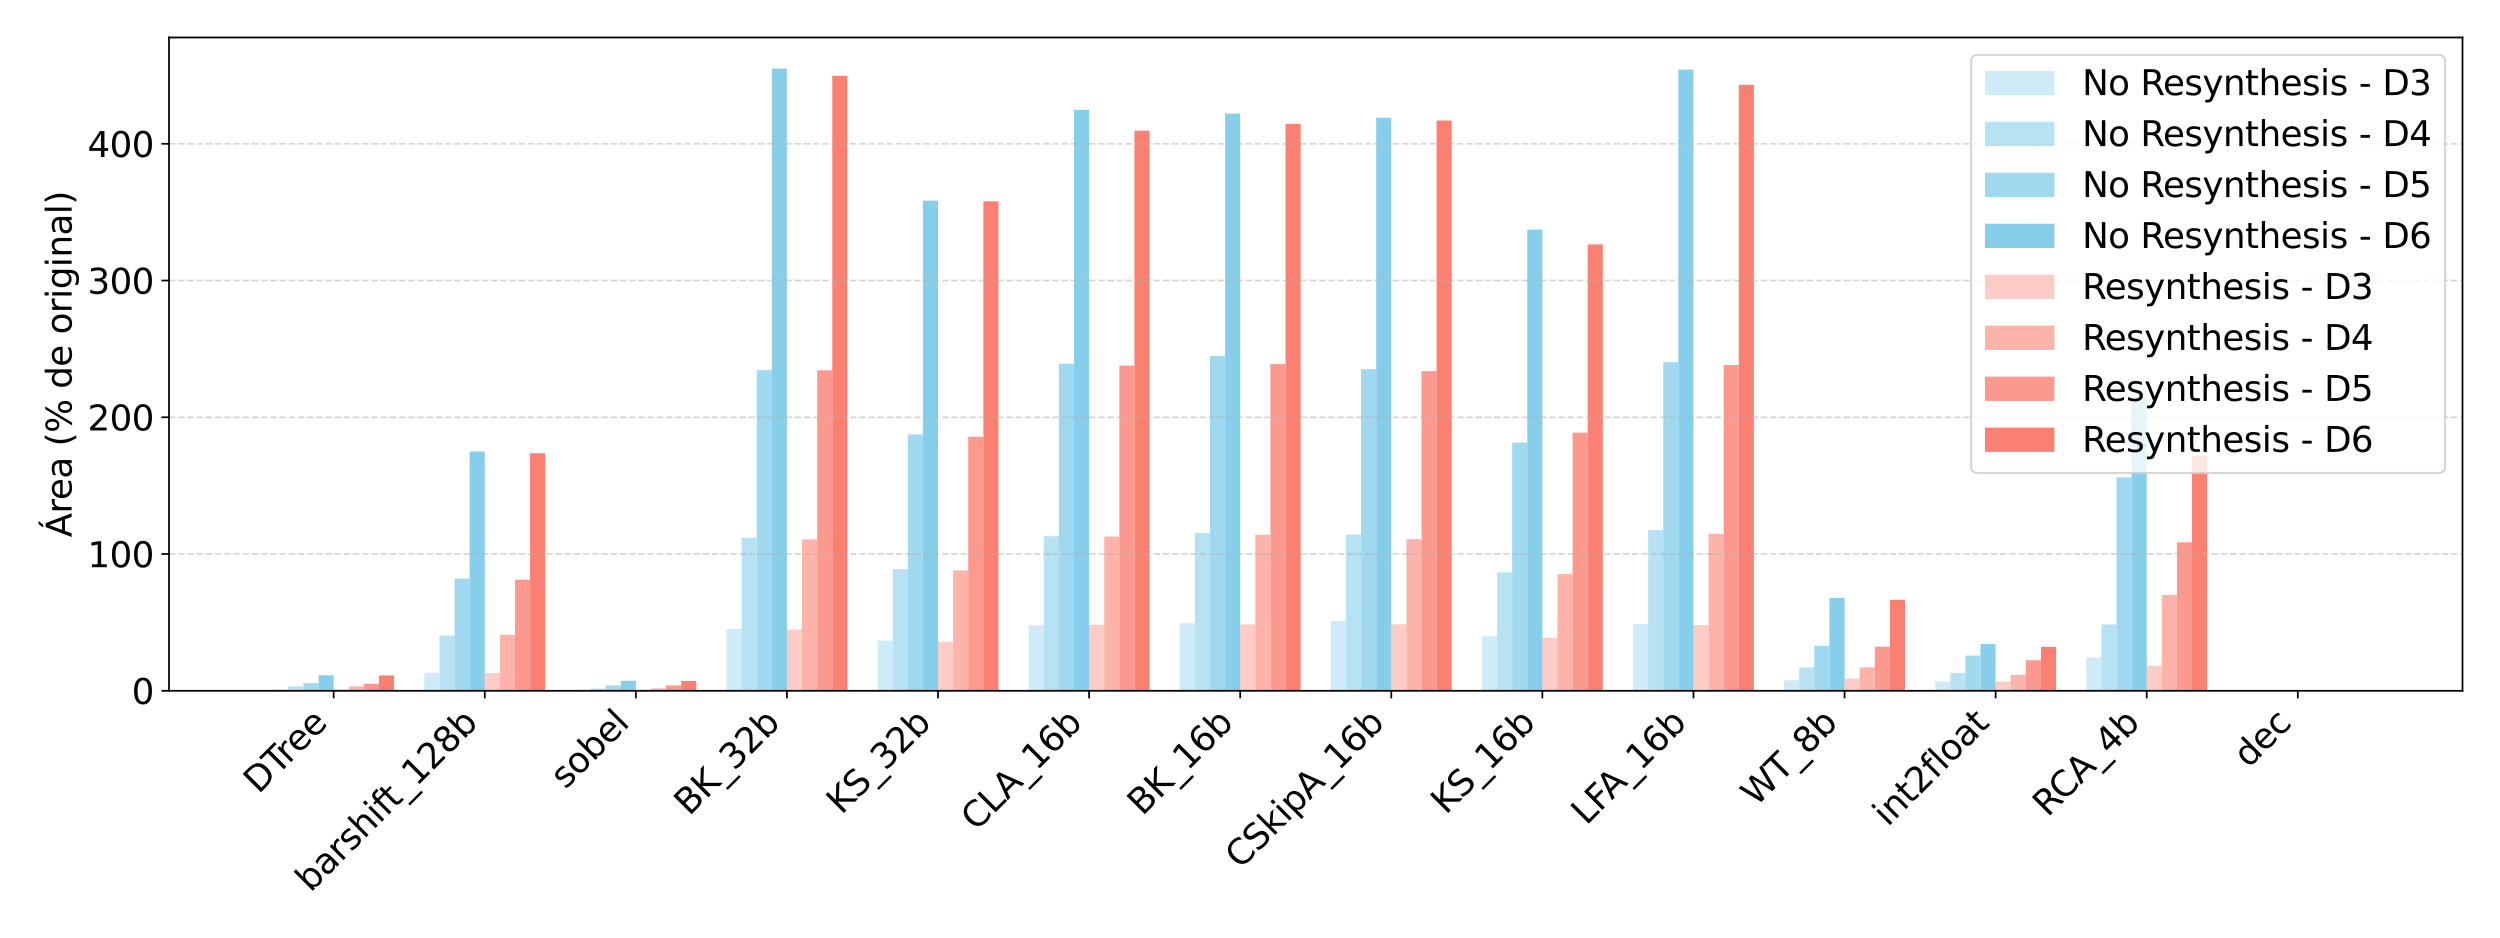 <?xml version="1.0" encoding="utf-8" standalone="no"?>
<!DOCTYPE svg PUBLIC "-//W3C//DTD SVG 1.1//EN"
  "http://www.w3.org/Graphics/SVG/1.1/DTD/svg11.dtd">
<svg xmlns:xlink="http://www.w3.org/1999/xlink" width="1152pt" height="432pt" viewBox="0 0 1152 432" xmlns="http://www.w3.org/2000/svg" version="1.1">
 <defs>
  <style type="text/css">*{stroke-linejoin: round; stroke-linecap: butt}</style>
 </defs>
 <g id="figure_1">
  <g id="patch_1">
   <path d="M 0 432 
L 1152 432 
L 1152 0 
L 0 0 
z
" style="fill: #ffffff"/>
  </g>
  <g id="axes_1">
   <g id="patch_2">
    <path d="M 77.87 318.306 
L 1134.72 318.306 
L 1134.72 17.28 
L 77.87 17.28 
z
" style="fill: #ffffff"/>
   </g>
   <g id="patch_3">
    <path d="M 125.909 318.306 
L 132.871 318.306 
L 132.871 317.768 
L 125.909 317.768 
z
" clip-path="url(#p157e42b95b)" style="fill: #87ceeb; opacity: 0.4"/>
   </g>
   <g id="patch_4">
    <path d="M 195.53 318.306 
L 202.492 318.306 
L 202.492 309.976 
L 195.53 309.976 
z
" clip-path="url(#p157e42b95b)" style="fill: #87ceeb; opacity: 0.4"/>
   </g>
   <g id="patch_5">
    <path d="M 265.151 318.306 
L 272.113 318.306 
L 272.113 317.857 
L 265.151 317.857 
z
" clip-path="url(#p157e42b95b)" style="fill: #87ceeb; opacity: 0.4"/>
   </g>
   <g id="patch_6">
    <path d="M 334.772 318.306 
L 341.734 318.306 
L 341.734 289.739 
L 334.772 289.739 
z
" clip-path="url(#p157e42b95b)" style="fill: #87ceeb; opacity: 0.4"/>
   </g>
   <g id="patch_7">
    <path d="M 404.393 318.306 
L 411.356 318.306 
L 411.356 295.177 
L 404.393 295.177 
z
" clip-path="url(#p157e42b95b)" style="fill: #87ceeb; opacity: 0.4"/>
   </g>
   <g id="patch_8">
    <path d="M 474.015 318.306 
L 480.977 318.306 
L 480.977 288.191 
L 474.015 288.191 
z
" clip-path="url(#p157e42b95b)" style="fill: #87ceeb; opacity: 0.4"/>
   </g>
   <g id="patch_9">
    <path d="M 543.636 318.306 
L 550.598 318.306 
L 550.598 287.169 
L 543.636 287.169 
z
" clip-path="url(#p157e42b95b)" style="fill: #87ceeb; opacity: 0.4"/>
   </g>
   <g id="patch_10">
    <path d="M 613.257 318.306 
L 620.219 318.306 
L 620.219 286.127 
L 613.257 286.127 
z
" clip-path="url(#p157e42b95b)" style="fill: #87ceeb; opacity: 0.4"/>
   </g>
   <g id="patch_11">
    <path d="M 682.878 318.306 
L 689.84 318.306 
L 689.84 293.149 
L 682.878 293.149 
z
" clip-path="url(#p157e42b95b)" style="fill: #87ceeb; opacity: 0.4"/>
   </g>
   <g id="patch_12">
    <path d="M 752.5 318.306 
L 759.462 318.306 
L 759.462 287.537 
L 752.5 287.537 
z
" clip-path="url(#p157e42b95b)" style="fill: #87ceeb; opacity: 0.4"/>
   </g>
   <g id="patch_13">
    <path d="M 822.121 318.306 
L 829.083 318.306 
L 829.083 313.484 
L 822.121 313.484 
z
" clip-path="url(#p157e42b95b)" style="fill: #87ceeb; opacity: 0.4"/>
   </g>
   <g id="patch_14">
    <path d="M 891.742 318.306 
L 898.704 318.306 
L 898.704 314.027 
L 891.742 314.027 
z
" clip-path="url(#p157e42b95b)" style="fill: #87ceeb; opacity: 0.4"/>
   </g>
   <g id="patch_15">
    <path d="M 961.363 318.306 
L 968.325 318.306 
L 968.325 303.024 
L 961.363 303.024 
z
" clip-path="url(#p157e42b95b)" style="fill: #87ceeb; opacity: 0.4"/>
   </g>
   <g id="patch_16">
    <path d="M 1030.984 318.306 
L 1037.947 318.306 
L 1037.947 318.306 
L 1030.984 318.306 
z
" clip-path="url(#p157e42b95b)" style="fill: #87ceeb; opacity: 0.4"/>
   </g>
   <g id="patch_17">
    <path d="M 132.871 318.306 
L 139.833 318.306 
L 139.833 316.254 
L 132.871 316.254 
z
" clip-path="url(#p157e42b95b)" style="fill: #87ceeb; opacity: 0.6"/>
   </g>
   <g id="patch_18">
    <path d="M 202.492 318.306 
L 209.454 318.306 
L 209.454 292.871 
L 202.492 292.871 
z
" clip-path="url(#p157e42b95b)" style="fill: #87ceeb; opacity: 0.6"/>
   </g>
   <g id="patch_19">
    <path d="M 272.113 318.306 
L 279.075 318.306 
L 279.075 317.232 
L 272.113 317.232 
z
" clip-path="url(#p157e42b95b)" style="fill: #87ceeb; opacity: 0.6"/>
   </g>
   <g id="patch_20">
    <path d="M 341.734 318.306 
L 348.697 318.306 
L 348.697 247.832 
L 341.734 247.832 
z
" clip-path="url(#p157e42b95b)" style="fill: #87ceeb; opacity: 0.6"/>
   </g>
   <g id="patch_21">
    <path d="M 411.356 318.306 
L 418.318 318.306 
L 418.318 262.228 
L 411.356 262.228 
z
" clip-path="url(#p157e42b95b)" style="fill: #87ceeb; opacity: 0.6"/>
   </g>
   <g id="patch_22">
    <path d="M 480.977 318.306 
L 487.939 318.306 
L 487.939 247.073 
L 480.977 247.073 
z
" clip-path="url(#p157e42b95b)" style="fill: #87ceeb; opacity: 0.6"/>
   </g>
   <g id="patch_23">
    <path d="M 550.598 318.306 
L 557.56 318.306 
L 557.56 245.612 
L 550.598 245.612 
z
" clip-path="url(#p157e42b95b)" style="fill: #87ceeb; opacity: 0.6"/>
   </g>
   <g id="patch_24">
    <path d="M 620.219 318.306 
L 627.181 318.306 
L 627.181 246.348 
L 620.219 246.348 
z
" clip-path="url(#p157e42b95b)" style="fill: #87ceeb; opacity: 0.6"/>
   </g>
   <g id="patch_25">
    <path d="M 689.84 318.306 
L 696.803 318.306 
L 696.803 263.744 
L 689.84 263.744 
z
" clip-path="url(#p157e42b95b)" style="fill: #87ceeb; opacity: 0.6"/>
   </g>
   <g id="patch_26">
    <path d="M 759.462 318.306 
L 766.424 318.306 
L 766.424 244.264 
L 759.462 244.264 
z
" clip-path="url(#p157e42b95b)" style="fill: #87ceeb; opacity: 0.6"/>
   </g>
   <g id="patch_27">
    <path d="M 829.083 318.306 
L 836.045 318.306 
L 836.045 307.512 
L 829.083 307.512 
z
" clip-path="url(#p157e42b95b)" style="fill: #87ceeb; opacity: 0.6"/>
   </g>
   <g id="patch_28">
    <path d="M 898.704 318.306 
L 905.666 318.306 
L 905.666 310.042 
L 898.704 310.042 
z
" clip-path="url(#p157e42b95b)" style="fill: #87ceeb; opacity: 0.6"/>
   </g>
   <g id="patch_29">
    <path d="M 968.325 318.306 
L 975.287 318.306 
L 975.287 287.742 
L 968.325 287.742 
z
" clip-path="url(#p157e42b95b)" style="fill: #87ceeb; opacity: 0.6"/>
   </g>
   <g id="patch_30">
    <path d="M 1037.947 318.306 
L 1044.909 318.306 
L 1044.909 318.306 
L 1037.947 318.306 
z
" clip-path="url(#p157e42b95b)" style="fill: #87ceeb; opacity: 0.6"/>
   </g>
   <g id="patch_31">
    <path d="M 139.833 318.306 
L 146.795 318.306 
L 146.795 314.779 
L 139.833 314.779 
z
" clip-path="url(#p157e42b95b)" style="fill: #87ceeb; opacity: 0.8"/>
   </g>
   <g id="patch_32">
    <path d="M 209.454 318.306 
L 216.416 318.306 
L 216.416 266.628 
L 209.454 266.628 
z
" clip-path="url(#p157e42b95b)" style="fill: #87ceeb; opacity: 0.8"/>
   </g>
   <g id="patch_33">
    <path d="M 279.075 318.306 
L 286.037 318.306 
L 286.037 315.823 
L 279.075 315.823 
z
" clip-path="url(#p157e42b95b)" style="fill: #87ceeb; opacity: 0.8"/>
   </g>
   <g id="patch_34">
    <path d="M 348.697 318.306 
L 355.659 318.306 
L 355.659 170.584 
L 348.697 170.584 
z
" clip-path="url(#p157e42b95b)" style="fill: #87ceeb; opacity: 0.8"/>
   </g>
   <g id="patch_35">
    <path d="M 418.318 318.306 
L 425.28 318.306 
L 425.28 200.181 
L 418.318 200.181 
z
" clip-path="url(#p157e42b95b)" style="fill: #87ceeb; opacity: 0.8"/>
   </g>
   <g id="patch_36">
    <path d="M 487.939 318.306 
L 494.901 318.306 
L 494.901 167.616 
L 487.939 167.616 
z
" clip-path="url(#p157e42b95b)" style="fill: #87ceeb; opacity: 0.8"/>
   </g>
   <g id="patch_37">
    <path d="M 557.56 318.306 
L 564.522 318.306 
L 564.522 163.969 
L 557.56 163.969 
z
" clip-path="url(#p157e42b95b)" style="fill: #87ceeb; opacity: 0.8"/>
   </g>
   <g id="patch_38">
    <path d="M 627.181 318.306 
L 634.143 318.306 
L 634.143 170.098 
L 627.181 170.098 
z
" clip-path="url(#p157e42b95b)" style="fill: #87ceeb; opacity: 0.8"/>
   </g>
   <g id="patch_39">
    <path d="M 696.803 318.306 
L 703.765 318.306 
L 703.765 203.955 
L 696.803 203.955 
z
" clip-path="url(#p157e42b95b)" style="fill: #87ceeb; opacity: 0.8"/>
   </g>
   <g id="patch_40">
    <path d="M 766.424 318.306 
L 773.386 318.306 
L 773.386 166.911 
L 766.424 166.911 
z
" clip-path="url(#p157e42b95b)" style="fill: #87ceeb; opacity: 0.8"/>
   </g>
   <g id="patch_41">
    <path d="M 836.045 318.306 
L 843.007 318.306 
L 843.007 297.626 
L 836.045 297.626 
z
" clip-path="url(#p157e42b95b)" style="fill: #87ceeb; opacity: 0.8"/>
   </g>
   <g id="patch_42">
    <path d="M 905.666 318.306 
L 912.628 318.306 
L 912.628 302.113 
L 905.666 302.113 
z
" clip-path="url(#p157e42b95b)" style="fill: #87ceeb; opacity: 0.8"/>
   </g>
   <g id="patch_43">
    <path d="M 975.287 318.306 
L 982.25 318.306 
L 982.25 220.03 
L 975.287 220.03 
z
" clip-path="url(#p157e42b95b)" style="fill: #87ceeb; opacity: 0.8"/>
   </g>
   <g id="patch_44">
    <path d="M 1044.909 318.306 
L 1051.871 318.306 
L 1051.871 318.306 
L 1044.909 318.306 
z
" clip-path="url(#p157e42b95b)" style="fill: #87ceeb; opacity: 0.8"/>
   </g>
   <g id="patch_45">
    <path d="M 146.795 318.306 
L 153.757 318.306 
L 153.757 311.148 
L 146.795 311.148 
z
" clip-path="url(#p157e42b95b)" style="fill: #87ceeb"/>
   </g>
   <g id="patch_46">
    <path d="M 216.416 318.306 
L 223.378 318.306 
L 223.378 208.027 
L 216.416 208.027 
z
" clip-path="url(#p157e42b95b)" style="fill: #87ceeb"/>
   </g>
   <g id="patch_47">
    <path d="M 286.037 318.306 
L 293 318.306 
L 293 313.701 
L 286.037 313.701 
z
" clip-path="url(#p157e42b95b)" style="fill: #87ceeb"/>
   </g>
   <g id="patch_48">
    <path d="M 355.659 318.306 
L 362.621 318.306 
L 362.621 31.615 
L 355.659 31.615 
z
" clip-path="url(#p157e42b95b)" style="fill: #87ceeb"/>
   </g>
   <g id="patch_49">
    <path d="M 425.28 318.306 
L 432.242 318.306 
L 432.242 92.453 
L 425.28 92.453 
z
" clip-path="url(#p157e42b95b)" style="fill: #87ceeb"/>
   </g>
   <g id="patch_50">
    <path d="M 494.901 318.306 
L 501.863 318.306 
L 501.863 50.63 
L 494.901 50.63 
z
" clip-path="url(#p157e42b95b)" style="fill: #87ceeb"/>
   </g>
   <g id="patch_51">
    <path d="M 564.522 318.306 
L 571.484 318.306 
L 571.484 52.353 
L 564.522 52.353 
z
" clip-path="url(#p157e42b95b)" style="fill: #87ceeb"/>
   </g>
   <g id="patch_52">
    <path d="M 634.143 318.306 
L 641.106 318.306 
L 641.106 54.253 
L 634.143 54.253 
z
" clip-path="url(#p157e42b95b)" style="fill: #87ceeb"/>
   </g>
   <g id="patch_53">
    <path d="M 703.765 318.306 
L 710.727 318.306 
L 710.727 105.8 
L 703.765 105.8 
z
" clip-path="url(#p157e42b95b)" style="fill: #87ceeb"/>
   </g>
   <g id="patch_54">
    <path d="M 773.386 318.306 
L 780.348 318.306 
L 780.348 32.065 
L 773.386 32.065 
z
" clip-path="url(#p157e42b95b)" style="fill: #87ceeb"/>
   </g>
   <g id="patch_55">
    <path d="M 843.007 318.306 
L 849.969 318.306 
L 849.969 275.524 
L 843.007 275.524 
z
" clip-path="url(#p157e42b95b)" style="fill: #87ceeb"/>
   </g>
   <g id="patch_56">
    <path d="M 912.628 318.306 
L 919.59 318.306 
L 919.59 296.744 
L 912.628 296.744 
z
" clip-path="url(#p157e42b95b)" style="fill: #87ceeb"/>
   </g>
   <g id="patch_57">
    <path d="M 982.25 318.306 
L 989.212 318.306 
L 989.212 182.647 
L 982.25 182.647 
z
" clip-path="url(#p157e42b95b)" style="fill: #87ceeb"/>
   </g>
   <g id="patch_58">
    <path d="M 1051.871 318.306 
L 1058.833 318.306 
L 1058.833 318.306 
L 1051.871 318.306 
z
" clip-path="url(#p157e42b95b)" style="fill: #87ceeb"/>
   </g>
   <g id="patch_59">
    <path d="M 153.757 318.306 
L 160.719 318.306 
L 160.719 317.768 
L 153.757 317.768 
z
" clip-path="url(#p157e42b95b)" style="fill: #fa8072; opacity: 0.4"/>
   </g>
   <g id="patch_60">
    <path d="M 223.378 318.306 
L 230.34 318.306 
L 230.34 310.164 
L 223.378 310.164 
z
" clip-path="url(#p157e42b95b)" style="fill: #fa8072; opacity: 0.4"/>
   </g>
   <g id="patch_61">
    <path d="M 293 318.306 
L 299.962 318.306 
L 299.962 317.893 
L 293 317.893 
z
" clip-path="url(#p157e42b95b)" style="fill: #fa8072; opacity: 0.4"/>
   </g>
   <g id="patch_62">
    <path d="M 362.621 318.306 
L 369.583 318.306 
L 369.583 290.129 
L 362.621 290.129 
z
" clip-path="url(#p157e42b95b)" style="fill: #fa8072; opacity: 0.4"/>
   </g>
   <g id="patch_63">
    <path d="M 432.242 318.306 
L 439.204 318.306 
L 439.204 295.707 
L 432.242 295.707 
z
" clip-path="url(#p157e42b95b)" style="fill: #fa8072; opacity: 0.4"/>
   </g>
   <g id="patch_64">
    <path d="M 501.863 318.306 
L 508.825 318.306 
L 508.825 287.902 
L 501.863 287.902 
z
" clip-path="url(#p157e42b95b)" style="fill: #fa8072; opacity: 0.4"/>
   </g>
   <g id="patch_65">
    <path d="M 571.484 318.306 
L 578.447 318.306 
L 578.447 287.721 
L 571.484 287.721 
z
" clip-path="url(#p157e42b95b)" style="fill: #fa8072; opacity: 0.4"/>
   </g>
   <g id="patch_66">
    <path d="M 641.106 318.306 
L 648.068 318.306 
L 648.068 287.66 
L 641.106 287.66 
z
" clip-path="url(#p157e42b95b)" style="fill: #fa8072; opacity: 0.4"/>
   </g>
   <g id="patch_67">
    <path d="M 710.727 318.306 
L 717.689 318.306 
L 717.689 293.896 
L 710.727 293.896 
z
" clip-path="url(#p157e42b95b)" style="fill: #fa8072; opacity: 0.4"/>
   </g>
   <g id="patch_68">
    <path d="M 780.348 318.306 
L 787.31 318.306 
L 787.31 288.027 
L 780.348 288.027 
z
" clip-path="url(#p157e42b95b)" style="fill: #fa8072; opacity: 0.4"/>
   </g>
   <g id="patch_69">
    <path d="M 849.969 318.306 
L 856.931 318.306 
L 856.931 312.743 
L 849.969 312.743 
z
" clip-path="url(#p157e42b95b)" style="fill: #fa8072; opacity: 0.4"/>
   </g>
   <g id="patch_70">
    <path d="M 919.59 318.306 
L 926.553 318.306 
L 926.553 314.111 
L 919.59 314.111 
z
" clip-path="url(#p157e42b95b)" style="fill: #fa8072; opacity: 0.4"/>
   </g>
   <g id="patch_71">
    <path d="M 989.212 318.306 
L 996.174 318.306 
L 996.174 306.786 
L 989.212 306.786 
z
" clip-path="url(#p157e42b95b)" style="fill: #fa8072; opacity: 0.4"/>
   </g>
   <g id="patch_72">
    <path d="M 1058.833 318.306 
L 1065.795 318.306 
L 1065.795 318.306 
L 1058.833 318.306 
z
" clip-path="url(#p157e42b95b)" style="fill: #fa8072; opacity: 0.4"/>
   </g>
   <g id="patch_73">
    <path d="M 160.719 318.306 
L 167.681 318.306 
L 167.681 316.305 
L 160.719 316.305 
z
" clip-path="url(#p157e42b95b)" style="fill: #fa8072; opacity: 0.6"/>
   </g>
   <g id="patch_74">
    <path d="M 230.34 318.306 
L 237.303 318.306 
L 237.303 292.529 
L 230.34 292.529 
z
" clip-path="url(#p157e42b95b)" style="fill: #fa8072; opacity: 0.6"/>
   </g>
   <g id="patch_75">
    <path d="M 299.962 318.306 
L 306.924 318.306 
L 306.924 317.223 
L 299.962 317.223 
z
" clip-path="url(#p157e42b95b)" style="fill: #fa8072; opacity: 0.6"/>
   </g>
   <g id="patch_76">
    <path d="M 369.583 318.306 
L 376.545 318.306 
L 376.545 248.552 
L 369.583 248.552 
z
" clip-path="url(#p157e42b95b)" style="fill: #fa8072; opacity: 0.6"/>
   </g>
   <g id="patch_77">
    <path d="M 439.204 318.306 
L 446.166 318.306 
L 446.166 262.854 
L 439.204 262.854 
z
" clip-path="url(#p157e42b95b)" style="fill: #fa8072; opacity: 0.6"/>
   </g>
   <g id="patch_78">
    <path d="M 508.825 318.306 
L 515.787 318.306 
L 515.787 247.247 
L 508.825 247.247 
z
" clip-path="url(#p157e42b95b)" style="fill: #fa8072; opacity: 0.6"/>
   </g>
   <g id="patch_79">
    <path d="M 578.447 318.306 
L 585.409 318.306 
L 585.409 246.409 
L 578.447 246.409 
z
" clip-path="url(#p157e42b95b)" style="fill: #fa8072; opacity: 0.6"/>
   </g>
   <g id="patch_80">
    <path d="M 648.068 318.306 
L 655.03 318.306 
L 655.03 248.432 
L 648.068 248.432 
z
" clip-path="url(#p157e42b95b)" style="fill: #fa8072; opacity: 0.6"/>
   </g>
   <g id="patch_81">
    <path d="M 717.689 318.306 
L 724.651 318.306 
L 724.651 264.538 
L 717.689 264.538 
z
" clip-path="url(#p157e42b95b)" style="fill: #fa8072; opacity: 0.6"/>
   </g>
   <g id="patch_82">
    <path d="M 787.31 318.306 
L 794.272 318.306 
L 794.272 245.98 
L 787.31 245.98 
z
" clip-path="url(#p157e42b95b)" style="fill: #fa8072; opacity: 0.6"/>
   </g>
   <g id="patch_83">
    <path d="M 856.931 318.306 
L 863.893 318.306 
L 863.893 307.543 
L 856.931 307.543 
z
" clip-path="url(#p157e42b95b)" style="fill: #fa8072; opacity: 0.6"/>
   </g>
   <g id="patch_84">
    <path d="M 926.553 318.306 
L 933.515 318.306 
L 933.515 311.007 
L 926.553 311.007 
z
" clip-path="url(#p157e42b95b)" style="fill: #fa8072; opacity: 0.6"/>
   </g>
   <g id="patch_85">
    <path d="M 996.174 318.306 
L 1003.136 318.306 
L 1003.136 274.105 
L 996.174 274.105 
z
" clip-path="url(#p157e42b95b)" style="fill: #fa8072; opacity: 0.6"/>
   </g>
   <g id="patch_86">
    <path d="M 1065.795 318.306 
L 1072.757 318.306 
L 1072.757 318.306 
L 1065.795 318.306 
z
" clip-path="url(#p157e42b95b)" style="fill: #fa8072; opacity: 0.6"/>
   </g>
   <g id="patch_87">
    <path d="M 167.681 318.306 
L 174.643 318.306 
L 174.643 315.061 
L 167.681 315.061 
z
" clip-path="url(#p157e42b95b)" style="fill: #fa8072; opacity: 0.8"/>
   </g>
   <g id="patch_88">
    <path d="M 237.303 318.306 
L 244.265 318.306 
L 244.265 267.146 
L 237.303 267.146 
z
" clip-path="url(#p157e42b95b)" style="fill: #fa8072; opacity: 0.8"/>
   </g>
   <g id="patch_89">
    <path d="M 306.924 318.306 
L 313.886 318.306 
L 313.886 315.823 
L 306.924 315.823 
z
" clip-path="url(#p157e42b95b)" style="fill: #fa8072; opacity: 0.8"/>
   </g>
   <g id="patch_90">
    <path d="M 376.545 318.306 
L 383.507 318.306 
L 383.507 170.644 
L 376.545 170.644 
z
" clip-path="url(#p157e42b95b)" style="fill: #fa8072; opacity: 0.8"/>
   </g>
   <g id="patch_91">
    <path d="M 446.166 318.306 
L 453.128 318.306 
L 453.128 201.288 
L 446.166 201.288 
z
" clip-path="url(#p157e42b95b)" style="fill: #fa8072; opacity: 0.8"/>
   </g>
   <g id="patch_92">
    <path d="M 515.787 318.306 
L 522.75 318.306 
L 522.75 168.484 
L 515.787 168.484 
z
" clip-path="url(#p157e42b95b)" style="fill: #fa8072; opacity: 0.8"/>
   </g>
   <g id="patch_93">
    <path d="M 585.409 318.306 
L 592.371 318.306 
L 592.371 167.769 
L 585.409 167.769 
z
" clip-path="url(#p157e42b95b)" style="fill: #fa8072; opacity: 0.8"/>
   </g>
   <g id="patch_94">
    <path d="M 655.03 318.306 
L 661.992 318.306 
L 661.992 171.018 
L 655.03 171.018 
z
" clip-path="url(#p157e42b95b)" style="fill: #fa8072; opacity: 0.8"/>
   </g>
   <g id="patch_95">
    <path d="M 724.651 318.306 
L 731.613 318.306 
L 731.613 199.381 
L 724.651 199.381 
z
" clip-path="url(#p157e42b95b)" style="fill: #fa8072; opacity: 0.8"/>
   </g>
   <g id="patch_96">
    <path d="M 794.272 318.306 
L 801.234 318.306 
L 801.234 168.198 
L 794.272 168.198 
z
" clip-path="url(#p157e42b95b)" style="fill: #fa8072; opacity: 0.8"/>
   </g>
   <g id="patch_97">
    <path d="M 863.893 318.306 
L 870.856 318.306 
L 870.856 297.988 
L 863.893 297.988 
z
" clip-path="url(#p157e42b95b)" style="fill: #fa8072; opacity: 0.8"/>
   </g>
   <g id="patch_98">
    <path d="M 933.515 318.306 
L 940.477 318.306 
L 940.477 304.211 
L 933.515 304.211 
z
" clip-path="url(#p157e42b95b)" style="fill: #fa8072; opacity: 0.8"/>
   </g>
   <g id="patch_99">
    <path d="M 1003.136 318.306 
L 1010.098 318.306 
L 1010.098 249.889 
L 1003.136 249.889 
z
" clip-path="url(#p157e42b95b)" style="fill: #fa8072; opacity: 0.8"/>
   </g>
   <g id="patch_100">
    <path d="M 1072.757 318.306 
L 1079.719 318.306 
L 1079.719 318.306 
L 1072.757 318.306 
z
" clip-path="url(#p157e42b95b)" style="fill: #fa8072; opacity: 0.8"/>
   </g>
   <g id="patch_101">
    <path d="M 174.643 318.306 
L 181.606 318.306 
L 181.606 311.264 
L 174.643 311.264 
z
" clip-path="url(#p157e42b95b)" style="fill: #fa8072"/>
   </g>
   <g id="patch_102">
    <path d="M 244.265 318.306 
L 251.227 318.306 
L 251.227 208.823 
L 244.265 208.823 
z
" clip-path="url(#p157e42b95b)" style="fill: #fa8072"/>
   </g>
   <g id="patch_103">
    <path d="M 313.886 318.306 
L 320.848 318.306 
L 320.848 313.763 
L 313.886 313.763 
z
" clip-path="url(#p157e42b95b)" style="fill: #fa8072"/>
   </g>
   <g id="patch_104">
    <path d="M 383.507 318.306 
L 390.469 318.306 
L 390.469 34.942 
L 383.507 34.942 
z
" clip-path="url(#p157e42b95b)" style="fill: #fa8072"/>
   </g>
   <g id="patch_105">
    <path d="M 453.128 318.306 
L 460.09 318.306 
L 460.09 92.766 
L 453.128 92.766 
z
" clip-path="url(#p157e42b95b)" style="fill: #fa8072"/>
   </g>
   <g id="patch_106">
    <path d="M 522.75 318.306 
L 529.712 318.306 
L 529.712 60.244 
L 522.75 60.244 
z
" clip-path="url(#p157e42b95b)" style="fill: #fa8072"/>
   </g>
   <g id="patch_107">
    <path d="M 592.371 318.306 
L 599.333 318.306 
L 599.333 57.073 
L 592.371 57.073 
z
" clip-path="url(#p157e42b95b)" style="fill: #fa8072"/>
   </g>
   <g id="patch_108">
    <path d="M 661.992 318.306 
L 668.954 318.306 
L 668.954 55.541 
L 661.992 55.541 
z
" clip-path="url(#p157e42b95b)" style="fill: #fa8072"/>
   </g>
   <g id="patch_109">
    <path d="M 731.613 318.306 
L 738.575 318.306 
L 738.575 112.614 
L 731.613 112.614 
z
" clip-path="url(#p157e42b95b)" style="fill: #fa8072"/>
   </g>
   <g id="patch_110">
    <path d="M 801.234 318.306 
L 808.197 318.306 
L 808.197 39.114 
L 801.234 39.114 
z
" clip-path="url(#p157e42b95b)" style="fill: #fa8072"/>
   </g>
   <g id="patch_111">
    <path d="M 870.856 318.306 
L 877.818 318.306 
L 877.818 276.385 
L 870.856 276.385 
z
" clip-path="url(#p157e42b95b)" style="fill: #fa8072"/>
   </g>
   <g id="patch_112">
    <path d="M 940.477 318.306 
L 947.439 318.306 
L 947.439 298.086 
L 940.477 298.086 
z
" clip-path="url(#p157e42b95b)" style="fill: #fa8072"/>
   </g>
   <g id="patch_113">
    <path d="M 1010.098 318.306 
L 1017.06 318.306 
L 1017.06 209.92 
L 1010.098 209.92 
z
" clip-path="url(#p157e42b95b)" style="fill: #fa8072"/>
   </g>
   <g id="patch_114">
    <path d="M 1079.719 318.306 
L 1086.681 318.306 
L 1086.681 318.306 
L 1079.719 318.306 
z
" clip-path="url(#p157e42b95b)" style="fill: #fa8072"/>
   </g>
   <g id="matplotlib.axis_1">
    <g id="xtick_1">
     <g id="line2d_1">
      <defs>
       <path id="m2e2073bab7" d="M 0 0 
L 0 3.5 
" style="stroke: #000000; stroke-width: 0.8"/>
      </defs>
      <g>
       <use xlink:href="#m2e2073bab7" x="153.757" y="318.306" style="stroke: #000000; stroke-width: 0.8"/>
      </g>
     </g>
     <g id="text_1">
      <!-- DTree -->
      <g transform="translate(119.132 366.175) rotate(-45) scale(0.16 -0.16)">
       <defs>
        <path id="DejaVuSans-44" d="M 1259 4147 
L 1259 519 
L 2022 519 
Q 2988 519 3436 956 
Q 3884 1394 3884 2338 
Q 3884 3275 3436 3711 
Q 2988 4147 2022 4147 
L 1259 4147 
z
M 628 4666 
L 1925 4666 
Q 3281 4666 3915 4102 
Q 4550 3538 4550 2338 
Q 4550 1131 3912 565 
Q 3275 0 1925 0 
L 628 0 
L 628 4666 
z
" transform="scale(0.016)"/>
        <path id="DejaVuSans-54" d="M -19 4666 
L 3928 4666 
L 3928 4134 
L 2272 4134 
L 2272 0 
L 1638 0 
L 1638 4134 
L -19 4134 
L -19 4666 
z
" transform="scale(0.016)"/>
        <path id="DejaVuSans-72" d="M 2631 2963 
Q 2534 3019 2420 3045 
Q 2306 3072 2169 3072 
Q 1681 3072 1420 2755 
Q 1159 2438 1159 1844 
L 1159 0 
L 581 0 
L 581 3500 
L 1159 3500 
L 1159 2956 
Q 1341 3275 1631 3429 
Q 1922 3584 2338 3584 
Q 2397 3584 2469 3576 
Q 2541 3569 2628 3553 
L 2631 2963 
z
" transform="scale(0.016)"/>
        <path id="DejaVuSans-65" d="M 3597 1894 
L 3597 1613 
L 953 1613 
Q 991 1019 1311 708 
Q 1631 397 2203 397 
Q 2534 397 2845 478 
Q 3156 559 3463 722 
L 3463 178 
Q 3153 47 2828 -22 
Q 2503 -91 2169 -91 
Q 1331 -91 842 396 
Q 353 884 353 1716 
Q 353 2575 817 3079 
Q 1281 3584 2069 3584 
Q 2775 3584 3186 3129 
Q 3597 2675 3597 1894 
z
M 3022 2063 
Q 3016 2534 2758 2815 
Q 2500 3097 2075 3097 
Q 1594 3097 1305 2825 
Q 1016 2553 972 2059 
L 3022 2063 
z
" transform="scale(0.016)"/>
       </defs>
       <use xlink:href="#DejaVuSans-44"/>
       <use xlink:href="#DejaVuSans-54" transform="translate(77.002 0)"/>
       <use xlink:href="#DejaVuSans-72" transform="translate(123.336 0)"/>
       <use xlink:href="#DejaVuSans-65" transform="translate(162.199 0)"/>
       <use xlink:href="#DejaVuSans-65" transform="translate(223.723 0)"/>
      </g>
     </g>
    </g>
    <g id="xtick_2">
     <g id="line2d_2">
      <g>
       <use xlink:href="#m2e2073bab7" x="223.378" y="318.306" style="stroke: #000000; stroke-width: 0.8"/>
      </g>
     </g>
     <g id="text_2">
      <!-- barshift_128b -->
      <g transform="translate(143.083 411.531) rotate(-45) scale(0.16 -0.16)">
       <defs>
        <path id="DejaVuSans-62" d="M 3116 1747 
Q 3116 2381 2855 2742 
Q 2594 3103 2138 3103 
Q 1681 3103 1420 2742 
Q 1159 2381 1159 1747 
Q 1159 1113 1420 752 
Q 1681 391 2138 391 
Q 2594 391 2855 752 
Q 3116 1113 3116 1747 
z
M 1159 2969 
Q 1341 3281 1617 3432 
Q 1894 3584 2278 3584 
Q 2916 3584 3314 3078 
Q 3713 2572 3713 1747 
Q 3713 922 3314 415 
Q 2916 -91 2278 -91 
Q 1894 -91 1617 61 
Q 1341 213 1159 525 
L 1159 0 
L 581 0 
L 581 4863 
L 1159 4863 
L 1159 2969 
z
" transform="scale(0.016)"/>
        <path id="DejaVuSans-61" d="M 2194 1759 
Q 1497 1759 1228 1600 
Q 959 1441 959 1056 
Q 959 750 1161 570 
Q 1363 391 1709 391 
Q 2188 391 2477 730 
Q 2766 1069 2766 1631 
L 2766 1759 
L 2194 1759 
z
M 3341 1997 
L 3341 0 
L 2766 0 
L 2766 531 
Q 2569 213 2275 61 
Q 1981 -91 1556 -91 
Q 1019 -91 701 211 
Q 384 513 384 1019 
Q 384 1609 779 1909 
Q 1175 2209 1959 2209 
L 2766 2209 
L 2766 2266 
Q 2766 2663 2505 2880 
Q 2244 3097 1772 3097 
Q 1472 3097 1187 3025 
Q 903 2953 641 2809 
L 641 3341 
Q 956 3463 1253 3523 
Q 1550 3584 1831 3584 
Q 2591 3584 2966 3190 
Q 3341 2797 3341 1997 
z
" transform="scale(0.016)"/>
        <path id="DejaVuSans-73" d="M 2834 3397 
L 2834 2853 
Q 2591 2978 2328 3040 
Q 2066 3103 1784 3103 
Q 1356 3103 1142 2972 
Q 928 2841 928 2578 
Q 928 2378 1081 2264 
Q 1234 2150 1697 2047 
L 1894 2003 
Q 2506 1872 2764 1633 
Q 3022 1394 3022 966 
Q 3022 478 2636 193 
Q 2250 -91 1575 -91 
Q 1294 -91 989 -36 
Q 684 19 347 128 
L 347 722 
Q 666 556 975 473 
Q 1284 391 1588 391 
Q 1994 391 2212 530 
Q 2431 669 2431 922 
Q 2431 1156 2273 1281 
Q 2116 1406 1581 1522 
L 1381 1569 
Q 847 1681 609 1914 
Q 372 2147 372 2553 
Q 372 3047 722 3315 
Q 1072 3584 1716 3584 
Q 2034 3584 2315 3537 
Q 2597 3491 2834 3397 
z
" transform="scale(0.016)"/>
        <path id="DejaVuSans-68" d="M 3513 2113 
L 3513 0 
L 2938 0 
L 2938 2094 
Q 2938 2591 2744 2837 
Q 2550 3084 2163 3084 
Q 1697 3084 1428 2787 
Q 1159 2491 1159 1978 
L 1159 0 
L 581 0 
L 581 4863 
L 1159 4863 
L 1159 2956 
Q 1366 3272 1645 3428 
Q 1925 3584 2291 3584 
Q 2894 3584 3203 3211 
Q 3513 2838 3513 2113 
z
" transform="scale(0.016)"/>
        <path id="DejaVuSans-69" d="M 603 3500 
L 1178 3500 
L 1178 0 
L 603 0 
L 603 3500 
z
M 603 4863 
L 1178 4863 
L 1178 4134 
L 603 4134 
L 603 4863 
z
" transform="scale(0.016)"/>
        <path id="DejaVuSans-66" d="M 2375 4863 
L 2375 4384 
L 1825 4384 
Q 1516 4384 1395 4259 
Q 1275 4134 1275 3809 
L 1275 3500 
L 2222 3500 
L 2222 3053 
L 1275 3053 
L 1275 0 
L 697 0 
L 697 3053 
L 147 3053 
L 147 3500 
L 697 3500 
L 697 3744 
Q 697 4328 969 4595 
Q 1241 4863 1831 4863 
L 2375 4863 
z
" transform="scale(0.016)"/>
        <path id="DejaVuSans-74" d="M 1172 4494 
L 1172 3500 
L 2356 3500 
L 2356 3053 
L 1172 3053 
L 1172 1153 
Q 1172 725 1289 603 
Q 1406 481 1766 481 
L 2356 481 
L 2356 0 
L 1766 0 
Q 1100 0 847 248 
Q 594 497 594 1153 
L 594 3053 
L 172 3053 
L 172 3500 
L 594 3500 
L 594 4494 
L 1172 4494 
z
" transform="scale(0.016)"/>
        <path id="DejaVuSans-5f" d="M 3263 -1063 
L 3263 -1509 
L -63 -1509 
L -63 -1063 
L 3263 -1063 
z
" transform="scale(0.016)"/>
        <path id="DejaVuSans-31" d="M 794 531 
L 1825 531 
L 1825 4091 
L 703 3866 
L 703 4441 
L 1819 4666 
L 2450 4666 
L 2450 531 
L 3481 531 
L 3481 0 
L 794 0 
L 794 531 
z
" transform="scale(0.016)"/>
        <path id="DejaVuSans-32" d="M 1228 531 
L 3431 531 
L 3431 0 
L 469 0 
L 469 531 
Q 828 903 1448 1529 
Q 2069 2156 2228 2338 
Q 2531 2678 2651 2914 
Q 2772 3150 2772 3378 
Q 2772 3750 2511 3984 
Q 2250 4219 1831 4219 
Q 1534 4219 1204 4116 
Q 875 4013 500 3803 
L 500 4441 
Q 881 4594 1212 4672 
Q 1544 4750 1819 4750 
Q 2544 4750 2975 4387 
Q 3406 4025 3406 3419 
Q 3406 3131 3298 2873 
Q 3191 2616 2906 2266 
Q 2828 2175 2409 1742 
Q 1991 1309 1228 531 
z
" transform="scale(0.016)"/>
        <path id="DejaVuSans-38" d="M 2034 2216 
Q 1584 2216 1326 1975 
Q 1069 1734 1069 1313 
Q 1069 891 1326 650 
Q 1584 409 2034 409 
Q 2484 409 2743 651 
Q 3003 894 3003 1313 
Q 3003 1734 2745 1975 
Q 2488 2216 2034 2216 
z
M 1403 2484 
Q 997 2584 770 2862 
Q 544 3141 544 3541 
Q 544 4100 942 4425 
Q 1341 4750 2034 4750 
Q 2731 4750 3128 4425 
Q 3525 4100 3525 3541 
Q 3525 3141 3298 2862 
Q 3072 2584 2669 2484 
Q 3125 2378 3379 2068 
Q 3634 1759 3634 1313 
Q 3634 634 3220 271 
Q 2806 -91 2034 -91 
Q 1263 -91 848 271 
Q 434 634 434 1313 
Q 434 1759 690 2068 
Q 947 2378 1403 2484 
z
M 1172 3481 
Q 1172 3119 1398 2916 
Q 1625 2713 2034 2713 
Q 2441 2713 2670 2916 
Q 2900 3119 2900 3481 
Q 2900 3844 2670 4047 
Q 2441 4250 2034 4250 
Q 1625 4250 1398 4047 
Q 1172 3844 1172 3481 
z
" transform="scale(0.016)"/>
       </defs>
       <use xlink:href="#DejaVuSans-62"/>
       <use xlink:href="#DejaVuSans-61" transform="translate(63.477 0)"/>
       <use xlink:href="#DejaVuSans-72" transform="translate(124.756 0)"/>
       <use xlink:href="#DejaVuSans-73" transform="translate(165.869 0)"/>
       <use xlink:href="#DejaVuSans-68" transform="translate(217.969 0)"/>
       <use xlink:href="#DejaVuSans-69" transform="translate(281.348 0)"/>
       <use xlink:href="#DejaVuSans-66" transform="translate(309.131 0)"/>
       <use xlink:href="#DejaVuSans-74" transform="translate(342.586 0)"/>
       <use xlink:href="#DejaVuSans-5f" transform="translate(381.795 0)"/>
       <use xlink:href="#DejaVuSans-31" transform="translate(431.795 0)"/>
       <use xlink:href="#DejaVuSans-32" transform="translate(495.418 0)"/>
       <use xlink:href="#DejaVuSans-38" transform="translate(559.041 0)"/>
       <use xlink:href="#DejaVuSans-62" transform="translate(622.664 0)"/>
      </g>
     </g>
    </g>
    <g id="xtick_3">
     <g id="line2d_3">
      <g>
       <use xlink:href="#m2e2073bab7" x="293" y="318.306" style="stroke: #000000; stroke-width: 0.8"/>
      </g>
     </g>
     <g id="text_3">
      <!-- sobel -->
      <g transform="translate(260.543 364.006) rotate(-45) scale(0.16 -0.16)">
       <defs>
        <path id="DejaVuSans-6f" d="M 1959 3097 
Q 1497 3097 1228 2736 
Q 959 2375 959 1747 
Q 959 1119 1226 758 
Q 1494 397 1959 397 
Q 2419 397 2687 759 
Q 2956 1122 2956 1747 
Q 2956 2369 2687 2733 
Q 2419 3097 1959 3097 
z
M 1959 3584 
Q 2709 3584 3137 3096 
Q 3566 2609 3566 1747 
Q 3566 888 3137 398 
Q 2709 -91 1959 -91 
Q 1206 -91 779 398 
Q 353 888 353 1747 
Q 353 2609 779 3096 
Q 1206 3584 1959 3584 
z
" transform="scale(0.016)"/>
        <path id="DejaVuSans-6c" d="M 603 4863 
L 1178 4863 
L 1178 0 
L 603 0 
L 603 4863 
z
" transform="scale(0.016)"/>
       </defs>
       <use xlink:href="#DejaVuSans-73"/>
       <use xlink:href="#DejaVuSans-6f" transform="translate(52.1 0)"/>
       <use xlink:href="#DejaVuSans-62" transform="translate(113.281 0)"/>
       <use xlink:href="#DejaVuSans-65" transform="translate(176.758 0)"/>
       <use xlink:href="#DejaVuSans-6c" transform="translate(238.281 0)"/>
      </g>
     </g>
    </g>
    <g id="xtick_4">
     <g id="line2d_4">
      <g>
       <use xlink:href="#m2e2073bab7" x="362.621" y="318.306" style="stroke: #000000; stroke-width: 0.8"/>
      </g>
     </g>
     <g id="text_4">
      <!-- BK_32b -->
      <g transform="translate(317.536 376.321) rotate(-45) scale(0.16 -0.16)">
       <defs>
        <path id="DejaVuSans-42" d="M 1259 2228 
L 1259 519 
L 2272 519 
Q 2781 519 3026 730 
Q 3272 941 3272 1375 
Q 3272 1813 3026 2020 
Q 2781 2228 2272 2228 
L 1259 2228 
z
M 1259 4147 
L 1259 2741 
L 2194 2741 
Q 2656 2741 2882 2914 
Q 3109 3088 3109 3444 
Q 3109 3797 2882 3972 
Q 2656 4147 2194 4147 
L 1259 4147 
z
M 628 4666 
L 2241 4666 
Q 2963 4666 3353 4366 
Q 3744 4066 3744 3513 
Q 3744 3084 3544 2831 
Q 3344 2578 2956 2516 
Q 3422 2416 3680 2098 
Q 3938 1781 3938 1306 
Q 3938 681 3513 340 
Q 3088 0 2303 0 
L 628 0 
L 628 4666 
z
" transform="scale(0.016)"/>
        <path id="DejaVuSans-4b" d="M 628 4666 
L 1259 4666 
L 1259 2694 
L 3353 4666 
L 4166 4666 
L 1850 2491 
L 4331 0 
L 3500 0 
L 1259 2247 
L 1259 0 
L 628 0 
L 628 4666 
z
" transform="scale(0.016)"/>
        <path id="DejaVuSans-33" d="M 2597 2516 
Q 3050 2419 3304 2112 
Q 3559 1806 3559 1356 
Q 3559 666 3084 287 
Q 2609 -91 1734 -91 
Q 1441 -91 1130 -33 
Q 819 25 488 141 
L 488 750 
Q 750 597 1062 519 
Q 1375 441 1716 441 
Q 2309 441 2620 675 
Q 2931 909 2931 1356 
Q 2931 1769 2642 2001 
Q 2353 2234 1838 2234 
L 1294 2234 
L 1294 2753 
L 1863 2753 
Q 2328 2753 2575 2939 
Q 2822 3125 2822 3475 
Q 2822 3834 2567 4026 
Q 2313 4219 1838 4219 
Q 1578 4219 1281 4162 
Q 984 4106 628 3988 
L 628 4550 
Q 988 4650 1302 4700 
Q 1616 4750 1894 4750 
Q 2613 4750 3031 4423 
Q 3450 4097 3450 3541 
Q 3450 3153 3228 2886 
Q 3006 2619 2597 2516 
z
" transform="scale(0.016)"/>
       </defs>
       <use xlink:href="#DejaVuSans-42"/>
       <use xlink:href="#DejaVuSans-4b" transform="translate(68.604 0)"/>
       <use xlink:href="#DejaVuSans-5f" transform="translate(134.18 0)"/>
       <use xlink:href="#DejaVuSans-33" transform="translate(184.18 0)"/>
       <use xlink:href="#DejaVuSans-32" transform="translate(247.803 0)"/>
       <use xlink:href="#DejaVuSans-62" transform="translate(311.426 0)"/>
      </g>
     </g>
    </g>
    <g id="xtick_5">
     <g id="line2d_5">
      <g>
       <use xlink:href="#m2e2073bab7" x="432.242" y="318.306" style="stroke: #000000; stroke-width: 0.8"/>
      </g>
     </g>
     <g id="text_5">
      <!-- KS_32b -->
      <g transform="translate(387.737 375.741) rotate(-45) scale(0.16 -0.16)">
       <defs>
        <path id="DejaVuSans-53" d="M 3425 4513 
L 3425 3897 
Q 3066 4069 2747 4153 
Q 2428 4238 2131 4238 
Q 1616 4238 1336 4038 
Q 1056 3838 1056 3469 
Q 1056 3159 1242 3001 
Q 1428 2844 1947 2747 
L 2328 2669 
Q 3034 2534 3370 2195 
Q 3706 1856 3706 1288 
Q 3706 609 3251 259 
Q 2797 -91 1919 -91 
Q 1588 -91 1214 -16 
Q 841 59 441 206 
L 441 856 
Q 825 641 1194 531 
Q 1563 422 1919 422 
Q 2459 422 2753 634 
Q 3047 847 3047 1241 
Q 3047 1584 2836 1778 
Q 2625 1972 2144 2069 
L 1759 2144 
Q 1053 2284 737 2584 
Q 422 2884 422 3419 
Q 422 4038 858 4394 
Q 1294 4750 2059 4750 
Q 2388 4750 2728 4690 
Q 3069 4631 3425 4513 
z
" transform="scale(0.016)"/>
       </defs>
       <use xlink:href="#DejaVuSans-4b"/>
       <use xlink:href="#DejaVuSans-53" transform="translate(65.576 0)"/>
       <use xlink:href="#DejaVuSans-5f" transform="translate(129.053 0)"/>
       <use xlink:href="#DejaVuSans-33" transform="translate(179.053 0)"/>
       <use xlink:href="#DejaVuSans-32" transform="translate(242.676 0)"/>
       <use xlink:href="#DejaVuSans-62" transform="translate(306.299 0)"/>
      </g>
     </g>
    </g>
    <g id="xtick_6">
     <g id="line2d_6">
      <g>
       <use xlink:href="#m2e2073bab7" x="501.863" y="318.306" style="stroke: #000000; stroke-width: 0.8"/>
      </g>
     </g>
     <g id="text_6">
      <!-- CLA_16b -->
      <g transform="translate(449.762 383.337) rotate(-45) scale(0.16 -0.16)">
       <defs>
        <path id="DejaVuSans-43" d="M 4122 4306 
L 4122 3641 
Q 3803 3938 3442 4084 
Q 3081 4231 2675 4231 
Q 1875 4231 1450 3742 
Q 1025 3253 1025 2328 
Q 1025 1406 1450 917 
Q 1875 428 2675 428 
Q 3081 428 3442 575 
Q 3803 722 4122 1019 
L 4122 359 
Q 3791 134 3420 21 
Q 3050 -91 2638 -91 
Q 1578 -91 968 557 
Q 359 1206 359 2328 
Q 359 3453 968 4101 
Q 1578 4750 2638 4750 
Q 3056 4750 3426 4639 
Q 3797 4528 4122 4306 
z
" transform="scale(0.016)"/>
        <path id="DejaVuSans-4c" d="M 628 4666 
L 1259 4666 
L 1259 531 
L 3531 531 
L 3531 0 
L 628 0 
L 628 4666 
z
" transform="scale(0.016)"/>
        <path id="DejaVuSans-41" d="M 2188 4044 
L 1331 1722 
L 3047 1722 
L 2188 4044 
z
M 1831 4666 
L 2547 4666 
L 4325 0 
L 3669 0 
L 3244 1197 
L 1141 1197 
L 716 0 
L 50 0 
L 1831 4666 
z
" transform="scale(0.016)"/>
        <path id="DejaVuSans-36" d="M 2113 2584 
Q 1688 2584 1439 2293 
Q 1191 2003 1191 1497 
Q 1191 994 1439 701 
Q 1688 409 2113 409 
Q 2538 409 2786 701 
Q 3034 994 3034 1497 
Q 3034 2003 2786 2293 
Q 2538 2584 2113 2584 
z
M 3366 4563 
L 3366 3988 
Q 3128 4100 2886 4159 
Q 2644 4219 2406 4219 
Q 1781 4219 1451 3797 
Q 1122 3375 1075 2522 
Q 1259 2794 1537 2939 
Q 1816 3084 2150 3084 
Q 2853 3084 3261 2657 
Q 3669 2231 3669 1497 
Q 3669 778 3244 343 
Q 2819 -91 2113 -91 
Q 1303 -91 875 529 
Q 447 1150 447 2328 
Q 447 3434 972 4092 
Q 1497 4750 2381 4750 
Q 2619 4750 2861 4703 
Q 3103 4656 3366 4563 
z
" transform="scale(0.016)"/>
       </defs>
       <use xlink:href="#DejaVuSans-43"/>
       <use xlink:href="#DejaVuSans-4c" transform="translate(69.824 0)"/>
       <use xlink:href="#DejaVuSans-41" transform="translate(127.787 0)"/>
       <use xlink:href="#DejaVuSans-5f" transform="translate(196.195 0)"/>
       <use xlink:href="#DejaVuSans-31" transform="translate(246.195 0)"/>
       <use xlink:href="#DejaVuSans-36" transform="translate(309.818 0)"/>
       <use xlink:href="#DejaVuSans-62" transform="translate(373.441 0)"/>
      </g>
     </g>
    </g>
    <g id="xtick_7">
     <g id="line2d_7">
      <g>
       <use xlink:href="#m2e2073bab7" x="571.484" y="318.306" style="stroke: #000000; stroke-width: 0.8"/>
      </g>
     </g>
     <g id="text_7">
      <!-- BK_16b -->
      <g transform="translate(526.399 376.321) rotate(-45) scale(0.16 -0.16)">
       <use xlink:href="#DejaVuSans-42"/>
       <use xlink:href="#DejaVuSans-4b" transform="translate(68.604 0)"/>
       <use xlink:href="#DejaVuSans-5f" transform="translate(134.18 0)"/>
       <use xlink:href="#DejaVuSans-31" transform="translate(184.18 0)"/>
       <use xlink:href="#DejaVuSans-36" transform="translate(247.803 0)"/>
       <use xlink:href="#DejaVuSans-62" transform="translate(311.426 0)"/>
      </g>
     </g>
    </g>
    <g id="xtick_8">
     <g id="line2d_8">
      <g>
       <use xlink:href="#m2e2073bab7" x="641.106" y="318.306" style="stroke: #000000; stroke-width: 0.8"/>
      </g>
     </g>
     <g id="text_8">
      <!-- CSkipA_16b -->
      <g transform="translate(571.503 400.838) rotate(-45) scale(0.16 -0.16)">
       <defs>
        <path id="DejaVuSans-6b" d="M 581 4863 
L 1159 4863 
L 1159 1991 
L 2875 3500 
L 3609 3500 
L 1753 1863 
L 3688 0 
L 2938 0 
L 1159 1709 
L 1159 0 
L 581 0 
L 581 4863 
z
" transform="scale(0.016)"/>
        <path id="DejaVuSans-70" d="M 1159 525 
L 1159 -1331 
L 581 -1331 
L 581 3500 
L 1159 3500 
L 1159 2969 
Q 1341 3281 1617 3432 
Q 1894 3584 2278 3584 
Q 2916 3584 3314 3078 
Q 3713 2572 3713 1747 
Q 3713 922 3314 415 
Q 2916 -91 2278 -91 
Q 1894 -91 1617 61 
Q 1341 213 1159 525 
z
M 3116 1747 
Q 3116 2381 2855 2742 
Q 2594 3103 2138 3103 
Q 1681 3103 1420 2742 
Q 1159 2381 1159 1747 
Q 1159 1113 1420 752 
Q 1681 391 2138 391 
Q 2594 391 2855 752 
Q 3116 1113 3116 1747 
z
" transform="scale(0.016)"/>
       </defs>
       <use xlink:href="#DejaVuSans-43"/>
       <use xlink:href="#DejaVuSans-53" transform="translate(69.824 0)"/>
       <use xlink:href="#DejaVuSans-6b" transform="translate(133.301 0)"/>
       <use xlink:href="#DejaVuSans-69" transform="translate(191.211 0)"/>
       <use xlink:href="#DejaVuSans-70" transform="translate(218.994 0)"/>
       <use xlink:href="#DejaVuSans-41" transform="translate(282.471 0)"/>
       <use xlink:href="#DejaVuSans-5f" transform="translate(350.879 0)"/>
       <use xlink:href="#DejaVuSans-31" transform="translate(400.879 0)"/>
       <use xlink:href="#DejaVuSans-36" transform="translate(464.502 0)"/>
       <use xlink:href="#DejaVuSans-62" transform="translate(528.125 0)"/>
      </g>
     </g>
    </g>
    <g id="xtick_9">
     <g id="line2d_9">
      <g>
       <use xlink:href="#m2e2073bab7" x="710.727" y="318.306" style="stroke: #000000; stroke-width: 0.8"/>
      </g>
     </g>
     <g id="text_9">
      <!-- KS_16b -->
      <g transform="translate(666.222 375.741) rotate(-45) scale(0.16 -0.16)">
       <use xlink:href="#DejaVuSans-4b"/>
       <use xlink:href="#DejaVuSans-53" transform="translate(65.576 0)"/>
       <use xlink:href="#DejaVuSans-5f" transform="translate(129.053 0)"/>
       <use xlink:href="#DejaVuSans-31" transform="translate(179.053 0)"/>
       <use xlink:href="#DejaVuSans-36" transform="translate(242.676 0)"/>
       <use xlink:href="#DejaVuSans-62" transform="translate(306.299 0)"/>
      </g>
     </g>
    </g>
    <g id="xtick_10">
     <g id="line2d_10">
      <g>
       <use xlink:href="#m2e2073bab7" x="780.348" y="318.306" style="stroke: #000000; stroke-width: 0.8"/>
      </g>
     </g>
     <g id="text_10">
      <!-- LFA_16b -->
      <g transform="translate(730.927 380.657) rotate(-45) scale(0.16 -0.16)">
       <defs>
        <path id="DejaVuSans-46" d="M 628 4666 
L 3309 4666 
L 3309 4134 
L 1259 4134 
L 1259 2759 
L 3109 2759 
L 3109 2228 
L 1259 2228 
L 1259 0 
L 628 0 
L 628 4666 
z
" transform="scale(0.016)"/>
       </defs>
       <use xlink:href="#DejaVuSans-4c"/>
       <use xlink:href="#DejaVuSans-46" transform="translate(55.713 0)"/>
       <use xlink:href="#DejaVuSans-41" transform="translate(104.107 0)"/>
       <use xlink:href="#DejaVuSans-5f" transform="translate(172.516 0)"/>
       <use xlink:href="#DejaVuSans-31" transform="translate(222.516 0)"/>
       <use xlink:href="#DejaVuSans-36" transform="translate(286.139 0)"/>
       <use xlink:href="#DejaVuSans-62" transform="translate(349.762 0)"/>
      </g>
     </g>
    </g>
    <g id="xtick_11">
     <g id="line2d_11">
      <g>
       <use xlink:href="#m2e2073bab7" x="849.969" y="318.306" style="stroke: #000000; stroke-width: 0.8"/>
      </g>
     </g>
     <g id="text_11">
      <!-- WT_8b -->
      <g transform="translate(809.167 372.037) rotate(-45) scale(0.16 -0.16)">
       <defs>
        <path id="DejaVuSans-57" d="M 213 4666 
L 850 4666 
L 1831 722 
L 2809 4666 
L 3519 4666 
L 4500 722 
L 5478 4666 
L 6119 4666 
L 4947 0 
L 4153 0 
L 3169 4050 
L 2175 0 
L 1381 0 
L 213 4666 
z
" transform="scale(0.016)"/>
       </defs>
       <use xlink:href="#DejaVuSans-57"/>
       <use xlink:href="#DejaVuSans-54" transform="translate(98.877 0)"/>
       <use xlink:href="#DejaVuSans-5f" transform="translate(159.961 0)"/>
       <use xlink:href="#DejaVuSans-38" transform="translate(209.961 0)"/>
       <use xlink:href="#DejaVuSans-62" transform="translate(273.584 0)"/>
      </g>
     </g>
    </g>
    <g id="xtick_12">
     <g id="line2d_12">
      <g>
       <use xlink:href="#m2e2073bab7" x="919.59" y="318.306" style="stroke: #000000; stroke-width: 0.8"/>
      </g>
     </g>
     <g id="text_12">
      <!-- int2float -->
      <g transform="translate(869.874 381.267) rotate(-45) scale(0.16 -0.16)">
       <defs>
        <path id="DejaVuSans-6e" d="M 3513 2113 
L 3513 0 
L 2938 0 
L 2938 2094 
Q 2938 2591 2744 2837 
Q 2550 3084 2163 3084 
Q 1697 3084 1428 2787 
Q 1159 2491 1159 1978 
L 1159 0 
L 581 0 
L 581 3500 
L 1159 3500 
L 1159 2956 
Q 1366 3272 1645 3428 
Q 1925 3584 2291 3584 
Q 2894 3584 3203 3211 
Q 3513 2838 3513 2113 
z
" transform="scale(0.016)"/>
       </defs>
       <use xlink:href="#DejaVuSans-69"/>
       <use xlink:href="#DejaVuSans-6e" transform="translate(27.783 0)"/>
       <use xlink:href="#DejaVuSans-74" transform="translate(91.162 0)"/>
       <use xlink:href="#DejaVuSans-32" transform="translate(130.371 0)"/>
       <use xlink:href="#DejaVuSans-66" transform="translate(193.994 0)"/>
       <use xlink:href="#DejaVuSans-6c" transform="translate(229.199 0)"/>
       <use xlink:href="#DejaVuSans-6f" transform="translate(256.982 0)"/>
       <use xlink:href="#DejaVuSans-61" transform="translate(318.164 0)"/>
       <use xlink:href="#DejaVuSans-74" transform="translate(379.443 0)"/>
      </g>
     </g>
    </g>
    <g id="xtick_13">
     <g id="line2d_13">
      <g>
       <use xlink:href="#m2e2073bab7" x="989.212" y="318.306" style="stroke: #000000; stroke-width: 0.8"/>
      </g>
     </g>
     <g id="text_13">
      <!-- RCA_4b -->
      <g transform="translate(943.571 376.876) rotate(-45) scale(0.16 -0.16)">
       <defs>
        <path id="DejaVuSans-52" d="M 2841 2188 
Q 3044 2119 3236 1894 
Q 3428 1669 3622 1275 
L 4263 0 
L 3584 0 
L 2988 1197 
Q 2756 1666 2539 1819 
Q 2322 1972 1947 1972 
L 1259 1972 
L 1259 0 
L 628 0 
L 628 4666 
L 2053 4666 
Q 2853 4666 3247 4331 
Q 3641 3997 3641 3322 
Q 3641 2881 3436 2590 
Q 3231 2300 2841 2188 
z
M 1259 4147 
L 1259 2491 
L 2053 2491 
Q 2509 2491 2742 2702 
Q 2975 2913 2975 3322 
Q 2975 3731 2742 3939 
Q 2509 4147 2053 4147 
L 1259 4147 
z
" transform="scale(0.016)"/>
        <path id="DejaVuSans-34" d="M 2419 4116 
L 825 1625 
L 2419 1625 
L 2419 4116 
z
M 2253 4666 
L 3047 4666 
L 3047 1625 
L 3713 1625 
L 3713 1100 
L 3047 1100 
L 3047 0 
L 2419 0 
L 2419 1100 
L 313 1100 
L 313 1709 
L 2253 4666 
z
" transform="scale(0.016)"/>
       </defs>
       <use xlink:href="#DejaVuSans-52"/>
       <use xlink:href="#DejaVuSans-43" transform="translate(64.482 0)"/>
       <use xlink:href="#DejaVuSans-41" transform="translate(134.307 0)"/>
       <use xlink:href="#DejaVuSans-5f" transform="translate(202.715 0)"/>
       <use xlink:href="#DejaVuSans-34" transform="translate(252.715 0)"/>
       <use xlink:href="#DejaVuSans-62" transform="translate(316.338 0)"/>
      </g>
     </g>
    </g>
    <g id="xtick_14">
     <g id="line2d_14">
      <g>
       <use xlink:href="#m2e2073bab7" x="1058.833" y="318.306" style="stroke: #000000; stroke-width: 0.8"/>
      </g>
     </g>
     <g id="text_14">
      <!-- dec -->
      <g transform="translate(1036.115 354.268) rotate(-45) scale(0.16 -0.16)">
       <defs>
        <path id="DejaVuSans-64" d="M 2906 2969 
L 2906 4863 
L 3481 4863 
L 3481 0 
L 2906 0 
L 2906 525 
Q 2725 213 2448 61 
Q 2172 -91 1784 -91 
Q 1150 -91 751 415 
Q 353 922 353 1747 
Q 353 2572 751 3078 
Q 1150 3584 1784 3584 
Q 2172 3584 2448 3432 
Q 2725 3281 2906 2969 
z
M 947 1747 
Q 947 1113 1208 752 
Q 1469 391 1925 391 
Q 2381 391 2643 752 
Q 2906 1113 2906 1747 
Q 2906 2381 2643 2742 
Q 2381 3103 1925 3103 
Q 1469 3103 1208 2742 
Q 947 2381 947 1747 
z
" transform="scale(0.016)"/>
        <path id="DejaVuSans-63" d="M 3122 3366 
L 3122 2828 
Q 2878 2963 2633 3030 
Q 2388 3097 2138 3097 
Q 1578 3097 1268 2742 
Q 959 2388 959 1747 
Q 959 1106 1268 751 
Q 1578 397 2138 397 
Q 2388 397 2633 464 
Q 2878 531 3122 666 
L 3122 134 
Q 2881 22 2623 -34 
Q 2366 -91 2075 -91 
Q 1284 -91 818 406 
Q 353 903 353 1747 
Q 353 2603 823 3093 
Q 1294 3584 2113 3584 
Q 2378 3584 2631 3529 
Q 2884 3475 3122 3366 
z
" transform="scale(0.016)"/>
       </defs>
       <use xlink:href="#DejaVuSans-64"/>
       <use xlink:href="#DejaVuSans-65" transform="translate(63.477 0)"/>
       <use xlink:href="#DejaVuSans-63" transform="translate(125 0)"/>
      </g>
     </g>
    </g>
   </g>
   <g id="matplotlib.axis_2">
    <g id="ytick_1">
     <g id="line2d_15">
      <path d="M 77.87 318.306 
L 1134.72 318.306 
" clip-path="url(#p157e42b95b)" style="fill: none; stroke-dasharray: 2.96,1.28; stroke-dashoffset: 0; stroke: #b0b0b0; stroke-opacity: 0.5; stroke-width: 0.8"/>
     </g>
     <g id="line2d_16">
      <defs>
       <path id="m6a48295e89" d="M 0 0 
L -3.5 0 
" style="stroke: #000000; stroke-width: 0.8"/>
      </defs>
      <g>
       <use xlink:href="#m6a48295e89" x="77.87" y="318.306" style="stroke: #000000; stroke-width: 0.8"/>
      </g>
     </g>
     <g id="text_15">
      <!-- 0 -->
      <g transform="translate(60.69 324.385) scale(0.16 -0.16)">
       <defs>
        <path id="DejaVuSans-30" d="M 2034 4250 
Q 1547 4250 1301 3770 
Q 1056 3291 1056 2328 
Q 1056 1369 1301 889 
Q 1547 409 2034 409 
Q 2525 409 2770 889 
Q 3016 1369 3016 2328 
Q 3016 3291 2770 3770 
Q 2525 4250 2034 4250 
z
M 2034 4750 
Q 2819 4750 3233 4129 
Q 3647 3509 3647 2328 
Q 3647 1150 3233 529 
Q 2819 -91 2034 -91 
Q 1250 -91 836 529 
Q 422 1150 422 2328 
Q 422 3509 836 4129 
Q 1250 4750 2034 4750 
z
" transform="scale(0.016)"/>
       </defs>
       <use xlink:href="#DejaVuSans-30"/>
      </g>
     </g>
    </g>
    <g id="ytick_2">
     <g id="line2d_17">
      <path d="M 77.87 255.297 
L 1134.72 255.297 
" clip-path="url(#p157e42b95b)" style="fill: none; stroke-dasharray: 2.96,1.28; stroke-dashoffset: 0; stroke: #b0b0b0; stroke-opacity: 0.5; stroke-width: 0.8"/>
     </g>
     <g id="line2d_18">
      <g>
       <use xlink:href="#m6a48295e89" x="77.87" y="255.297" style="stroke: #000000; stroke-width: 0.8"/>
      </g>
     </g>
     <g id="text_16">
      <!-- 100 -->
      <g transform="translate(40.33 261.375) scale(0.16 -0.16)">
       <use xlink:href="#DejaVuSans-31"/>
       <use xlink:href="#DejaVuSans-30" transform="translate(63.623 0)"/>
       <use xlink:href="#DejaVuSans-30" transform="translate(127.246 0)"/>
      </g>
     </g>
    </g>
    <g id="ytick_3">
     <g id="line2d_19">
      <path d="M 77.87 192.287 
L 1134.72 192.287 
" clip-path="url(#p157e42b95b)" style="fill: none; stroke-dasharray: 2.96,1.28; stroke-dashoffset: 0; stroke: #b0b0b0; stroke-opacity: 0.5; stroke-width: 0.8"/>
     </g>
     <g id="line2d_20">
      <g>
       <use xlink:href="#m6a48295e89" x="77.87" y="192.287" style="stroke: #000000; stroke-width: 0.8"/>
      </g>
     </g>
     <g id="text_17">
      <!-- 200 -->
      <g transform="translate(40.33 198.365) scale(0.16 -0.16)">
       <use xlink:href="#DejaVuSans-32"/>
       <use xlink:href="#DejaVuSans-30" transform="translate(63.623 0)"/>
       <use xlink:href="#DejaVuSans-30" transform="translate(127.246 0)"/>
      </g>
     </g>
    </g>
    <g id="ytick_4">
     <g id="line2d_21">
      <path d="M 77.87 129.277 
L 1134.72 129.277 
" clip-path="url(#p157e42b95b)" style="fill: none; stroke-dasharray: 2.96,1.28; stroke-dashoffset: 0; stroke: #b0b0b0; stroke-opacity: 0.5; stroke-width: 0.8"/>
     </g>
     <g id="line2d_22">
      <g>
       <use xlink:href="#m6a48295e89" x="77.87" y="129.277" style="stroke: #000000; stroke-width: 0.8"/>
      </g>
     </g>
     <g id="text_18">
      <!-- 300 -->
      <g transform="translate(40.33 135.356) scale(0.16 -0.16)">
       <use xlink:href="#DejaVuSans-33"/>
       <use xlink:href="#DejaVuSans-30" transform="translate(63.623 0)"/>
       <use xlink:href="#DejaVuSans-30" transform="translate(127.246 0)"/>
      </g>
     </g>
    </g>
    <g id="ytick_5">
     <g id="line2d_23">
      <path d="M 77.87 66.267 
L 1134.72 66.267 
" clip-path="url(#p157e42b95b)" style="fill: none; stroke-dasharray: 2.96,1.28; stroke-dashoffset: 0; stroke: #b0b0b0; stroke-opacity: 0.5; stroke-width: 0.8"/>
     </g>
     <g id="line2d_24">
      <g>
       <use xlink:href="#m6a48295e89" x="77.87" y="66.267" style="stroke: #000000; stroke-width: 0.8"/>
      </g>
     </g>
     <g id="text_19">
      <!-- 400 -->
      <g transform="translate(40.33 72.346) scale(0.16 -0.16)">
       <use xlink:href="#DejaVuSans-34"/>
       <use xlink:href="#DejaVuSans-30" transform="translate(63.623 0)"/>
       <use xlink:href="#DejaVuSans-30" transform="translate(127.246 0)"/>
      </g>
     </g>
    </g>
    <g id="text_20">
     <!-- Área (% de original) -->
     <g transform="translate(33.002 247.574) rotate(-90) scale(0.16 -0.16)">
      <defs>
       <path id="DejaVuSans-c1" d="M 2188 4044 
L 1331 1722 
L 3047 1722 
L 2188 4044 
z
M 1831 4666 
L 2547 4666 
L 4325 0 
L 3669 0 
L 3244 1197 
L 1141 1197 
L 716 0 
L 50 0 
L 1831 4666 
z
M 2359 5935 
L 2938 5935 
L 2225 5110 
L 1747 5110 
L 2359 5935 
z
" transform="scale(0.016)"/>
       <path id="DejaVuSans-20" transform="scale(0.016)"/>
       <path id="DejaVuSans-28" d="M 1984 4856 
Q 1566 4138 1362 3434 
Q 1159 2731 1159 2009 
Q 1159 1288 1364 580 
Q 1569 -128 1984 -844 
L 1484 -844 
Q 1016 -109 783 600 
Q 550 1309 550 2009 
Q 550 2706 781 3412 
Q 1013 4119 1484 4856 
L 1984 4856 
z
" transform="scale(0.016)"/>
       <path id="DejaVuSans-25" d="M 4653 2053 
Q 4381 2053 4226 1822 
Q 4072 1591 4072 1178 
Q 4072 772 4226 539 
Q 4381 306 4653 306 
Q 4919 306 5073 539 
Q 5228 772 5228 1178 
Q 5228 1588 5073 1820 
Q 4919 2053 4653 2053 
z
M 4653 2450 
Q 5147 2450 5437 2106 
Q 5728 1763 5728 1178 
Q 5728 594 5436 251 
Q 5144 -91 4653 -91 
Q 4153 -91 3862 251 
Q 3572 594 3572 1178 
Q 3572 1766 3864 2108 
Q 4156 2450 4653 2450 
z
M 1428 4353 
Q 1159 4353 1004 4120 
Q 850 3888 850 3481 
Q 850 3069 1003 2837 
Q 1156 2606 1428 2606 
Q 1700 2606 1854 2837 
Q 2009 3069 2009 3481 
Q 2009 3884 1853 4118 
Q 1697 4353 1428 4353 
z
M 4250 4750 
L 4750 4750 
L 1831 -91 
L 1331 -91 
L 4250 4750 
z
M 1428 4750 
Q 1922 4750 2215 4408 
Q 2509 4066 2509 3481 
Q 2509 2891 2217 2550 
Q 1925 2209 1428 2209 
Q 931 2209 642 2551 
Q 353 2894 353 3481 
Q 353 4063 643 4406 
Q 934 4750 1428 4750 
z
" transform="scale(0.016)"/>
       <path id="DejaVuSans-67" d="M 2906 1791 
Q 2906 2416 2648 2759 
Q 2391 3103 1925 3103 
Q 1463 3103 1205 2759 
Q 947 2416 947 1791 
Q 947 1169 1205 825 
Q 1463 481 1925 481 
Q 2391 481 2648 825 
Q 2906 1169 2906 1791 
z
M 3481 434 
Q 3481 -459 3084 -895 
Q 2688 -1331 1869 -1331 
Q 1566 -1331 1297 -1286 
Q 1028 -1241 775 -1147 
L 775 -588 
Q 1028 -725 1275 -790 
Q 1522 -856 1778 -856 
Q 2344 -856 2625 -561 
Q 2906 -266 2906 331 
L 2906 616 
Q 2728 306 2450 153 
Q 2172 0 1784 0 
Q 1141 0 747 490 
Q 353 981 353 1791 
Q 353 2603 747 3093 
Q 1141 3584 1784 3584 
Q 2172 3584 2450 3431 
Q 2728 3278 2906 2969 
L 2906 3500 
L 3481 3500 
L 3481 434 
z
" transform="scale(0.016)"/>
       <path id="DejaVuSans-29" d="M 513 4856 
L 1013 4856 
Q 1481 4119 1714 3412 
Q 1947 2706 1947 2009 
Q 1947 1309 1714 600 
Q 1481 -109 1013 -844 
L 513 -844 
Q 928 -128 1133 580 
Q 1338 1288 1338 2009 
Q 1338 2731 1133 3434 
Q 928 4138 513 4856 
z
" transform="scale(0.016)"/>
      </defs>
      <use xlink:href="#DejaVuSans-c1"/>
      <use xlink:href="#DejaVuSans-72" transform="translate(68.408 0)"/>
      <use xlink:href="#DejaVuSans-65" transform="translate(107.271 0)"/>
      <use xlink:href="#DejaVuSans-61" transform="translate(168.795 0)"/>
      <use xlink:href="#DejaVuSans-20" transform="translate(230.074 0)"/>
      <use xlink:href="#DejaVuSans-28" transform="translate(261.861 0)"/>
      <use xlink:href="#DejaVuSans-25" transform="translate(300.875 0)"/>
      <use xlink:href="#DejaVuSans-20" transform="translate(395.895 0)"/>
      <use xlink:href="#DejaVuSans-64" transform="translate(427.682 0)"/>
      <use xlink:href="#DejaVuSans-65" transform="translate(491.158 0)"/>
      <use xlink:href="#DejaVuSans-20" transform="translate(552.682 0)"/>
      <use xlink:href="#DejaVuSans-6f" transform="translate(584.469 0)"/>
      <use xlink:href="#DejaVuSans-72" transform="translate(645.65 0)"/>
      <use xlink:href="#DejaVuSans-69" transform="translate(686.764 0)"/>
      <use xlink:href="#DejaVuSans-67" transform="translate(714.547 0)"/>
      <use xlink:href="#DejaVuSans-69" transform="translate(778.023 0)"/>
      <use xlink:href="#DejaVuSans-6e" transform="translate(805.807 0)"/>
      <use xlink:href="#DejaVuSans-61" transform="translate(869.186 0)"/>
      <use xlink:href="#DejaVuSans-6c" transform="translate(930.465 0)"/>
      <use xlink:href="#DejaVuSans-29" transform="translate(958.248 0)"/>
     </g>
    </g>
   </g>
   <g id="patch_115">
    <path d="M 77.87 318.306 
L 77.87 17.28 
" style="fill: none; stroke: #000000; stroke-width: 0.8; stroke-linejoin: miter; stroke-linecap: square"/>
   </g>
   <g id="patch_116">
    <path d="M 1134.72 318.306 
L 1134.72 17.28 
" style="fill: none; stroke: #000000; stroke-width: 0.8; stroke-linejoin: miter; stroke-linecap: square"/>
   </g>
   <g id="patch_117">
    <path d="M 77.87 318.306 
L 1134.72 318.306 
" style="fill: none; stroke: #000000; stroke-width: 0.8; stroke-linejoin: miter; stroke-linecap: square"/>
   </g>
   <g id="patch_118">
    <path d="M 77.87 17.28 
L 1134.72 17.28 
" style="fill: none; stroke: #000000; stroke-width: 0.8; stroke-linejoin: miter; stroke-linecap: square"/>
   </g>
   <g id="legend_1">
    <g id="patch_119">
     <path d="M 911.472 217.96 
L 1123.52 217.96 
Q 1126.72 217.96 1126.72 214.76 
L 1126.72 28.48 
Q 1126.72 25.28 1123.52 25.28 
L 911.472 25.28 
Q 908.273 25.28 908.273 28.48 
L 908.273 214.76 
Q 908.273 217.96 911.472 217.96 
z
" style="fill: #ffffff; opacity: 0.8; stroke: #cccccc; stroke-linejoin: miter"/>
    </g>
    <g id="patch_120">
     <path d="M 914.673 43.837 
L 946.673 43.837 
L 946.673 32.638 
L 914.673 32.638 
z
" style="fill: #87ceeb; opacity: 0.4"/>
    </g>
    <g id="text_21">
     <!-- No Resynthesis - D3 -->
     <g transform="translate(959.472 43.837) scale(0.16 -0.16)">
      <defs>
       <path id="DejaVuSans-4e" d="M 628 4666 
L 1478 4666 
L 3547 763 
L 3547 4666 
L 4159 4666 
L 4159 0 
L 3309 0 
L 1241 3903 
L 1241 0 
L 628 0 
L 628 4666 
z
" transform="scale(0.016)"/>
       <path id="DejaVuSans-79" d="M 2059 -325 
Q 1816 -950 1584 -1140 
Q 1353 -1331 966 -1331 
L 506 -1331 
L 506 -850 
L 844 -850 
Q 1081 -850 1212 -737 
Q 1344 -625 1503 -206 
L 1606 56 
L 191 3500 
L 800 3500 
L 1894 763 
L 2988 3500 
L 3597 3500 
L 2059 -325 
z
" transform="scale(0.016)"/>
       <path id="DejaVuSans-2d" d="M 313 2009 
L 1997 2009 
L 1997 1497 
L 313 1497 
L 313 2009 
z
" transform="scale(0.016)"/>
      </defs>
      <use xlink:href="#DejaVuSans-4e"/>
      <use xlink:href="#DejaVuSans-6f" transform="translate(74.805 0)"/>
      <use xlink:href="#DejaVuSans-20" transform="translate(135.986 0)"/>
      <use xlink:href="#DejaVuSans-52" transform="translate(167.773 0)"/>
      <use xlink:href="#DejaVuSans-65" transform="translate(232.756 0)"/>
      <use xlink:href="#DejaVuSans-73" transform="translate(294.279 0)"/>
      <use xlink:href="#DejaVuSans-79" transform="translate(346.379 0)"/>
      <use xlink:href="#DejaVuSans-6e" transform="translate(405.559 0)"/>
      <use xlink:href="#DejaVuSans-74" transform="translate(468.938 0)"/>
      <use xlink:href="#DejaVuSans-68" transform="translate(508.146 0)"/>
      <use xlink:href="#DejaVuSans-65" transform="translate(571.525 0)"/>
      <use xlink:href="#DejaVuSans-73" transform="translate(633.049 0)"/>
      <use xlink:href="#DejaVuSans-69" transform="translate(685.148 0)"/>
      <use xlink:href="#DejaVuSans-73" transform="translate(712.932 0)"/>
      <use xlink:href="#DejaVuSans-20" transform="translate(765.031 0)"/>
      <use xlink:href="#DejaVuSans-2d" transform="translate(796.818 0)"/>
      <use xlink:href="#DejaVuSans-20" transform="translate(832.902 0)"/>
      <use xlink:href="#DejaVuSans-44" transform="translate(864.689 0)"/>
      <use xlink:href="#DejaVuSans-33" transform="translate(941.691 0)"/>
     </g>
    </g>
    <g id="patch_121">
     <path d="M 914.673 67.323 
L 946.673 67.323 
L 946.673 56.123 
L 914.673 56.123 
z
" style="fill: #87ceeb; opacity: 0.6"/>
    </g>
    <g id="text_22">
     <!-- No Resynthesis - D4 -->
     <g transform="translate(959.472 67.323) scale(0.16 -0.16)">
      <use xlink:href="#DejaVuSans-4e"/>
      <use xlink:href="#DejaVuSans-6f" transform="translate(74.805 0)"/>
      <use xlink:href="#DejaVuSans-20" transform="translate(135.986 0)"/>
      <use xlink:href="#DejaVuSans-52" transform="translate(167.773 0)"/>
      <use xlink:href="#DejaVuSans-65" transform="translate(232.756 0)"/>
      <use xlink:href="#DejaVuSans-73" transform="translate(294.279 0)"/>
      <use xlink:href="#DejaVuSans-79" transform="translate(346.379 0)"/>
      <use xlink:href="#DejaVuSans-6e" transform="translate(405.559 0)"/>
      <use xlink:href="#DejaVuSans-74" transform="translate(468.938 0)"/>
      <use xlink:href="#DejaVuSans-68" transform="translate(508.146 0)"/>
      <use xlink:href="#DejaVuSans-65" transform="translate(571.525 0)"/>
      <use xlink:href="#DejaVuSans-73" transform="translate(633.049 0)"/>
      <use xlink:href="#DejaVuSans-69" transform="translate(685.148 0)"/>
      <use xlink:href="#DejaVuSans-73" transform="translate(712.932 0)"/>
      <use xlink:href="#DejaVuSans-20" transform="translate(765.031 0)"/>
      <use xlink:href="#DejaVuSans-2d" transform="translate(796.818 0)"/>
      <use xlink:href="#DejaVuSans-20" transform="translate(832.902 0)"/>
      <use xlink:href="#DejaVuSans-44" transform="translate(864.689 0)"/>
      <use xlink:href="#DejaVuSans-34" transform="translate(941.691 0)"/>
     </g>
    </g>
    <g id="patch_122">
     <path d="M 914.673 90.808 
L 946.673 90.808 
L 946.673 79.608 
L 914.673 79.608 
z
" style="fill: #87ceeb; opacity: 0.8"/>
    </g>
    <g id="text_23">
     <!-- No Resynthesis - D5 -->
     <g transform="translate(959.472 90.808) scale(0.16 -0.16)">
      <defs>
       <path id="DejaVuSans-35" d="M 691 4666 
L 3169 4666 
L 3169 4134 
L 1269 4134 
L 1269 2991 
Q 1406 3038 1543 3061 
Q 1681 3084 1819 3084 
Q 2600 3084 3056 2656 
Q 3513 2228 3513 1497 
Q 3513 744 3044 326 
Q 2575 -91 1722 -91 
Q 1428 -91 1123 -41 
Q 819 9 494 109 
L 494 744 
Q 775 591 1075 516 
Q 1375 441 1709 441 
Q 2250 441 2565 725 
Q 2881 1009 2881 1497 
Q 2881 1984 2565 2268 
Q 2250 2553 1709 2553 
Q 1456 2553 1204 2497 
Q 953 2441 691 2322 
L 691 4666 
z
" transform="scale(0.016)"/>
      </defs>
      <use xlink:href="#DejaVuSans-4e"/>
      <use xlink:href="#DejaVuSans-6f" transform="translate(74.805 0)"/>
      <use xlink:href="#DejaVuSans-20" transform="translate(135.986 0)"/>
      <use xlink:href="#DejaVuSans-52" transform="translate(167.773 0)"/>
      <use xlink:href="#DejaVuSans-65" transform="translate(232.756 0)"/>
      <use xlink:href="#DejaVuSans-73" transform="translate(294.279 0)"/>
      <use xlink:href="#DejaVuSans-79" transform="translate(346.379 0)"/>
      <use xlink:href="#DejaVuSans-6e" transform="translate(405.559 0)"/>
      <use xlink:href="#DejaVuSans-74" transform="translate(468.938 0)"/>
      <use xlink:href="#DejaVuSans-68" transform="translate(508.146 0)"/>
      <use xlink:href="#DejaVuSans-65" transform="translate(571.525 0)"/>
      <use xlink:href="#DejaVuSans-73" transform="translate(633.049 0)"/>
      <use xlink:href="#DejaVuSans-69" transform="translate(685.148 0)"/>
      <use xlink:href="#DejaVuSans-73" transform="translate(712.932 0)"/>
      <use xlink:href="#DejaVuSans-20" transform="translate(765.031 0)"/>
      <use xlink:href="#DejaVuSans-2d" transform="translate(796.818 0)"/>
      <use xlink:href="#DejaVuSans-20" transform="translate(832.902 0)"/>
      <use xlink:href="#DejaVuSans-44" transform="translate(864.689 0)"/>
      <use xlink:href="#DejaVuSans-35" transform="translate(941.691 0)"/>
     </g>
    </g>
    <g id="patch_123">
     <path d="M 914.673 114.293 
L 946.673 114.293 
L 946.673 103.093 
L 914.673 103.093 
z
" style="fill: #87ceeb"/>
    </g>
    <g id="text_24">
     <!-- No Resynthesis - D6 -->
     <g transform="translate(959.472 114.293) scale(0.16 -0.16)">
      <use xlink:href="#DejaVuSans-4e"/>
      <use xlink:href="#DejaVuSans-6f" transform="translate(74.805 0)"/>
      <use xlink:href="#DejaVuSans-20" transform="translate(135.986 0)"/>
      <use xlink:href="#DejaVuSans-52" transform="translate(167.773 0)"/>
      <use xlink:href="#DejaVuSans-65" transform="translate(232.756 0)"/>
      <use xlink:href="#DejaVuSans-73" transform="translate(294.279 0)"/>
      <use xlink:href="#DejaVuSans-79" transform="translate(346.379 0)"/>
      <use xlink:href="#DejaVuSans-6e" transform="translate(405.559 0)"/>
      <use xlink:href="#DejaVuSans-74" transform="translate(468.938 0)"/>
      <use xlink:href="#DejaVuSans-68" transform="translate(508.146 0)"/>
      <use xlink:href="#DejaVuSans-65" transform="translate(571.525 0)"/>
      <use xlink:href="#DejaVuSans-73" transform="translate(633.049 0)"/>
      <use xlink:href="#DejaVuSans-69" transform="translate(685.148 0)"/>
      <use xlink:href="#DejaVuSans-73" transform="translate(712.932 0)"/>
      <use xlink:href="#DejaVuSans-20" transform="translate(765.031 0)"/>
      <use xlink:href="#DejaVuSans-2d" transform="translate(796.818 0)"/>
      <use xlink:href="#DejaVuSans-20" transform="translate(832.902 0)"/>
      <use xlink:href="#DejaVuSans-44" transform="translate(864.689 0)"/>
      <use xlink:href="#DejaVuSans-36" transform="translate(941.691 0)"/>
     </g>
    </g>
    <g id="patch_124">
     <path d="M 914.673 137.778 
L 946.673 137.778 
L 946.673 126.578 
L 914.673 126.578 
z
" style="fill: #fa8072; opacity: 0.4"/>
    </g>
    <g id="text_25">
     <!-- Resynthesis - D3 -->
     <g transform="translate(959.472 137.778) scale(0.16 -0.16)">
      <use xlink:href="#DejaVuSans-52"/>
      <use xlink:href="#DejaVuSans-65" transform="translate(64.982 0)"/>
      <use xlink:href="#DejaVuSans-73" transform="translate(126.506 0)"/>
      <use xlink:href="#DejaVuSans-79" transform="translate(178.605 0)"/>
      <use xlink:href="#DejaVuSans-6e" transform="translate(237.785 0)"/>
      <use xlink:href="#DejaVuSans-74" transform="translate(301.164 0)"/>
      <use xlink:href="#DejaVuSans-68" transform="translate(340.373 0)"/>
      <use xlink:href="#DejaVuSans-65" transform="translate(403.752 0)"/>
      <use xlink:href="#DejaVuSans-73" transform="translate(465.275 0)"/>
      <use xlink:href="#DejaVuSans-69" transform="translate(517.375 0)"/>
      <use xlink:href="#DejaVuSans-73" transform="translate(545.158 0)"/>
      <use xlink:href="#DejaVuSans-20" transform="translate(597.258 0)"/>
      <use xlink:href="#DejaVuSans-2d" transform="translate(629.045 0)"/>
      <use xlink:href="#DejaVuSans-20" transform="translate(665.129 0)"/>
      <use xlink:href="#DejaVuSans-44" transform="translate(696.916 0)"/>
      <use xlink:href="#DejaVuSans-33" transform="translate(773.918 0)"/>
     </g>
    </g>
    <g id="patch_125">
     <path d="M 914.673 161.262 
L 946.673 161.262 
L 946.673 150.062 
L 914.673 150.062 
z
" style="fill: #fa8072; opacity: 0.6"/>
    </g>
    <g id="text_26">
     <!-- Resynthesis - D4 -->
     <g transform="translate(959.472 161.262) scale(0.16 -0.16)">
      <use xlink:href="#DejaVuSans-52"/>
      <use xlink:href="#DejaVuSans-65" transform="translate(64.982 0)"/>
      <use xlink:href="#DejaVuSans-73" transform="translate(126.506 0)"/>
      <use xlink:href="#DejaVuSans-79" transform="translate(178.605 0)"/>
      <use xlink:href="#DejaVuSans-6e" transform="translate(237.785 0)"/>
      <use xlink:href="#DejaVuSans-74" transform="translate(301.164 0)"/>
      <use xlink:href="#DejaVuSans-68" transform="translate(340.373 0)"/>
      <use xlink:href="#DejaVuSans-65" transform="translate(403.752 0)"/>
      <use xlink:href="#DejaVuSans-73" transform="translate(465.275 0)"/>
      <use xlink:href="#DejaVuSans-69" transform="translate(517.375 0)"/>
      <use xlink:href="#DejaVuSans-73" transform="translate(545.158 0)"/>
      <use xlink:href="#DejaVuSans-20" transform="translate(597.258 0)"/>
      <use xlink:href="#DejaVuSans-2d" transform="translate(629.045 0)"/>
      <use xlink:href="#DejaVuSans-20" transform="translate(665.129 0)"/>
      <use xlink:href="#DejaVuSans-44" transform="translate(696.916 0)"/>
      <use xlink:href="#DejaVuSans-34" transform="translate(773.918 0)"/>
     </g>
    </g>
    <g id="patch_126">
     <path d="M 914.673 184.748 
L 946.673 184.748 
L 946.673 173.548 
L 914.673 173.548 
z
" style="fill: #fa8072; opacity: 0.8"/>
    </g>
    <g id="text_27">
     <!-- Resynthesis - D5 -->
     <g transform="translate(959.472 184.748) scale(0.16 -0.16)">
      <use xlink:href="#DejaVuSans-52"/>
      <use xlink:href="#DejaVuSans-65" transform="translate(64.982 0)"/>
      <use xlink:href="#DejaVuSans-73" transform="translate(126.506 0)"/>
      <use xlink:href="#DejaVuSans-79" transform="translate(178.605 0)"/>
      <use xlink:href="#DejaVuSans-6e" transform="translate(237.785 0)"/>
      <use xlink:href="#DejaVuSans-74" transform="translate(301.164 0)"/>
      <use xlink:href="#DejaVuSans-68" transform="translate(340.373 0)"/>
      <use xlink:href="#DejaVuSans-65" transform="translate(403.752 0)"/>
      <use xlink:href="#DejaVuSans-73" transform="translate(465.275 0)"/>
      <use xlink:href="#DejaVuSans-69" transform="translate(517.375 0)"/>
      <use xlink:href="#DejaVuSans-73" transform="translate(545.158 0)"/>
      <use xlink:href="#DejaVuSans-20" transform="translate(597.258 0)"/>
      <use xlink:href="#DejaVuSans-2d" transform="translate(629.045 0)"/>
      <use xlink:href="#DejaVuSans-20" transform="translate(665.129 0)"/>
      <use xlink:href="#DejaVuSans-44" transform="translate(696.916 0)"/>
      <use xlink:href="#DejaVuSans-35" transform="translate(773.918 0)"/>
     </g>
    </g>
    <g id="patch_127">
     <path d="M 914.673 208.232 
L 946.673 208.232 
L 946.673 197.032 
L 914.673 197.032 
z
" style="fill: #fa8072"/>
    </g>
    <g id="text_28">
     <!-- Resynthesis - D6 -->
     <g transform="translate(959.472 208.232) scale(0.16 -0.16)">
      <use xlink:href="#DejaVuSans-52"/>
      <use xlink:href="#DejaVuSans-65" transform="translate(64.982 0)"/>
      <use xlink:href="#DejaVuSans-73" transform="translate(126.506 0)"/>
      <use xlink:href="#DejaVuSans-79" transform="translate(178.605 0)"/>
      <use xlink:href="#DejaVuSans-6e" transform="translate(237.785 0)"/>
      <use xlink:href="#DejaVuSans-74" transform="translate(301.164 0)"/>
      <use xlink:href="#DejaVuSans-68" transform="translate(340.373 0)"/>
      <use xlink:href="#DejaVuSans-65" transform="translate(403.752 0)"/>
      <use xlink:href="#DejaVuSans-73" transform="translate(465.275 0)"/>
      <use xlink:href="#DejaVuSans-69" transform="translate(517.375 0)"/>
      <use xlink:href="#DejaVuSans-73" transform="translate(545.158 0)"/>
      <use xlink:href="#DejaVuSans-20" transform="translate(597.258 0)"/>
      <use xlink:href="#DejaVuSans-2d" transform="translate(629.045 0)"/>
      <use xlink:href="#DejaVuSans-20" transform="translate(665.129 0)"/>
      <use xlink:href="#DejaVuSans-44" transform="translate(696.916 0)"/>
      <use xlink:href="#DejaVuSans-36" transform="translate(773.918 0)"/>
     </g>
    </g>
   </g>
  </g>
 </g>
 <defs>
  <clipPath id="p157e42b95b">
   <rect x="77.87" y="17.28" width="1056.85" height="301.026"/>
  </clipPath>
 </defs>
</svg>
